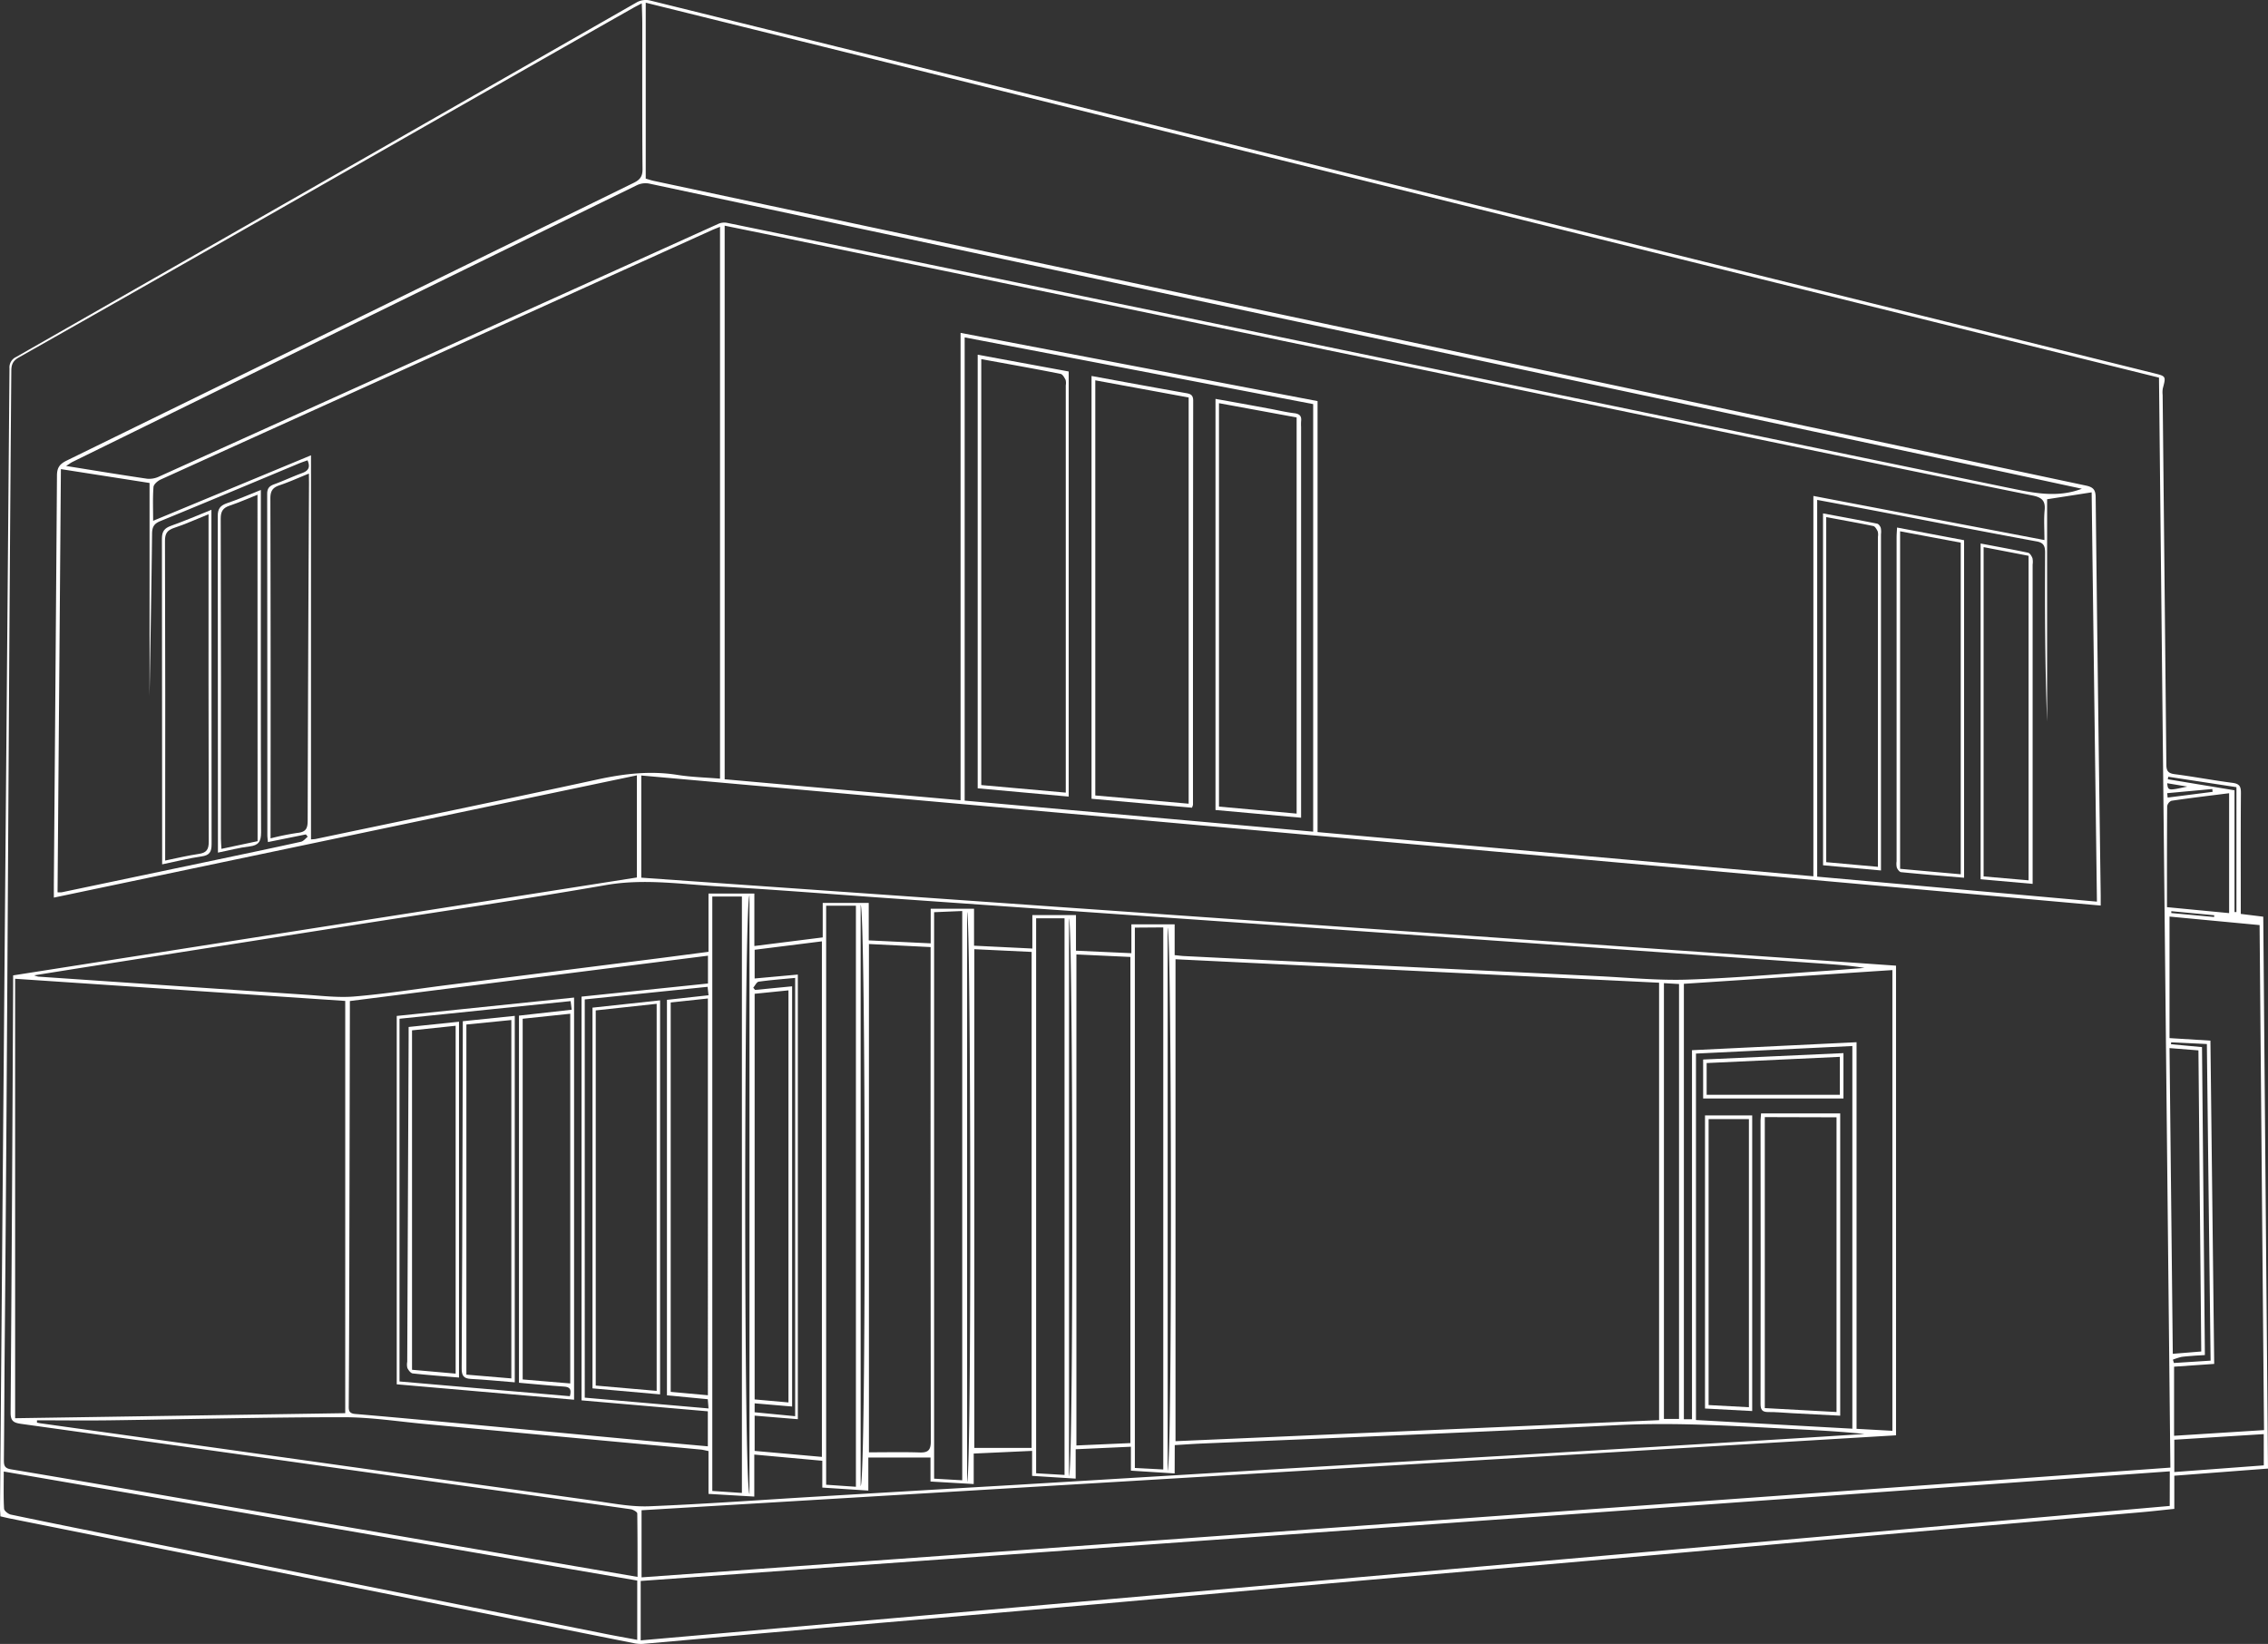 <svg id="Слой_1" data-name="Слой 1" xmlns="http://www.w3.org/2000/svg" viewBox="0 0 900.48 652.65"><rect x="0" y="0" width="900.48" height="652.65" fill="#333333" stroke="none"/><defs><style>.cls-1{fill:#fff;}</style></defs><title>d4_w</title><g id="Слой_2" data-name="Слой 2"><path class="cls-1" d="M1235.1,736.45l-37.2,2.84v13.16c-4.65.48-9.18,1-13.71,1.39q-47.54,4.14-95.06,8.24c-31.73,2.78-63.37,5.69-95.05,8.48l-103.41,9q-55.67,4.89-111.34,9.92-47.54,4.18-95.13,8.23-47,4.13-94,8.32a13,13,0,0,1-3.58-.19q-83.37-16.64-166.76-33.31l-81.38-16.28c-1.18-.24-2.34-.53-3.71-.84,0-1.15-.16-2.22-.15-3.28q1.9-226.21,3.77-452.43a4.52,4.52,0,0,1,2.61-4.53q123.3-70.41,246.58-140.9a7.48,7.48,0,0,1,5-.68q167.61,41.4,335.07,83l262.12,65c4.88,1.21,4.86,1.18,3.56,6.08a9.75,9.75,0,0,0-.06,2.53q.76,73.38,1.47,146.69c0,2.54.66,3.56,3.33,3.89,7.67,1,15.28,2.46,23,3.45,2.69.36,3.3,1.43,3.28,4-.12,14.65-.06,29.29-.06,43.94v4.08l8.93,1.11Q1234.15,626.78,1235.1,736.45Zm-66.45-223.52L589.23,461.3v40.57l498.18,34.93V723.25L589.34,753v26.64l607-43.57c-1.51-143.52-3-289.63-4.52-432.72L591,154.5v69.85c1.13.31,2.15.67,3.21.9q91.57,19.51,183.23,39l202.81,43.16q91.32,19.43,182.63,38.81c3,.65,3.78,1.81,3.8,4.74q.9,79,2,157.94v4h0Zm-22.31-145.1c0-4.39-.28-8.15.08-11.9s-1.17-5.05-4.8-5.78c-32.22-6.49-64.4-13.19-96.58-19.83L843,288.54q-97.63-20.21-195.26-40.32c-8.36-1.73-16.72-3.42-25.4-5.2V462.8L716,471.13V285.58l141.74,27.09v171.1l196.86,17.55v-151Zm-153,349.4V543.57l-192-9.32V725.58ZM620.5,462.57V243.47c-1.37.57-2.59,1-3.77,1.57L469.79,311.48q-35.7,16.14-71.33,32.3c-1.22.55-2.81,1.91-2.9,3-.33,4.29-.14,8.62-.14,13.41l62.68-26V486.68c.7-.07,1.3-.06,1.87-.18,37.25-7.82,74.52-15.5,111.72-23.59,10.62-2.31,21.1-3.57,31.92-1.84,5.45.87,11,1,16.93,1.49h0ZM587.75,779.46c0-8.56,0-16.86-.11-25.19,0-.6-1.62-1.53-2.57-1.67q-39.32-5.57-78.66-11Q424.71,730.09,343,718.7c-3.18-.45-4.19-1.26-4.17-4.56q.62-84.79,1-169.58v-3.9l247.66-38.87V461.24L356,509.78v-5.2q.66-81.16,1.24-162.3c0-3.11,1-4.58,3.76-5.95Q473.67,281.22,586.27,226c2.48-1.22,3.48-2.54,3.46-5.44-.17-19.37-.08-38.74-.1-58.09,0-1.13-.12-6.22-.21-7.7-1.36.71-2.31,1.19-3.25,1.71-81.1,45.93-162.93,93-244.06,138.84-2.35,1.32-3,2.81-3,5.4-1.08,128.4-1.48,259.65-2.63,388.08-.13,14.76-.17,29.52-.32,44.29,0,2,.19,3.21,2.72,3.64,28.13,4.71,56.24,9.6,84.35,14.44L539,771.1Zm-247.12-63,131.06-2V550.8L340.63,542Zm855.48,21.09L589,781.07v23.59l607.08-53.37ZM348.2,540.65a12.45,12.45,0,0,0,1.57.5q53.22,3.63,106.45,7.2c6.39.43,12.9,1.22,19.18.68,12-1,24-2.89,36-4.43l84.21-10.66c6.69-.85,13.38-1.74,20.31-2.64V508.17h18.21V529l27.14-3.42V511.89h18.27v14.87l24.6,1.18V514.21h17.21v14.66L744.5,530V516.72h17.32v14.13l22,1V520.39H801v12.23c1.55.15,2.73.33,4,.38q40,2,80.13,3.87l84.1,4.1c11.72.56,23.47,1.73,35.16,1.37,18-.57,36-2.19,54-3.4,5.5-.36,11-.83,16.51-1.25-6.09-1-12.13-1.38-18.15-1.81l-79-5.54-66.26-4.64L833,520.17l-66.61-4.64q-39.5-2.74-78.94-5.52c-22.44-1.57-44.88-3.39-67.34-4.67-14.88-.85-29.67-3.17-44.79-.56-33,5.74-66.13,10.55-99.17,15.74l-104.3,16.36c-7.58,1.18-15.17,2.41-23.63,3.75h0Zm813.1-193.17c-12.59-2.7-25.09-5.4-37.6-8.07L839,278.86Q715.63,252.61,592.3,226.3a7.93,7.93,0,0,0-4.82.66q-112.07,54.82-224,109.81c-.75.36-1.42.9-2.62,1.65,11.18,1.79,21.67,3.53,32.19,5.07a9.19,9.19,0,0,0,4.84-.91q111-50.13,222-100.31a5.77,5.77,0,0,1,3.33-.38q50.58,10.37,101.16,20.82l198.12,41q104.57,21.62,209.1,43.29c9.86,2,19.58,4.31,29.65.44ZM801,738.38l-17.37-1.1v-9.5l-21.93,1v11.66l-17.3-1.09v-9.92l-23.18,1.06v12.1l-17.16-1v-9.52H679.38v13.12L661.1,744V733.35l-27-2.46v16.68l-18.18-1.07v-17c-1.2-.23-2.12-.51-3.06-.6-14-1.31-27.94-2.56-41.91-3.86q-33.6-3.1-67.2-6.25c-10.91-1-21.92-2.74-32.88-2.73-30.86,0-61.72.82-92.57,1.23-9.65.13-19.31,0-29,0v.93c.45.08.9.18,1.34.25l43.83,6.13,90.87,12.75,85.48,11.91c7.17,1,14.43,2.45,21.58,2.16,22.48-.91,44.93-2.57,67.43-3.9q39.31-2.34,78.63-4.63,51.81-3.1,103.61-6.25,45.63-2.71,91.3-5.36,53.28-3.15,106.53-6.36c11.66-.7,23.32-1.46,35-2.2-8.23-.86-16.44-1.36-24.65-1.77-24.51-1.22-49-3-73.59-1.74-55.12,2.8-110.25,5-165.38,7.32-3.34.15-6.67.4-10.24.6ZM441,487.73c-.1-1.12-.23-2-.23-2.78q0-67.69-.07-135.4c0-2.25.84-3.15,2.78-3.86,3.75-1.37,7.36-3.09,11.1-4.45,2.58-.94,3.3-2.38,2.14-5.07-1.27.46-2.4.83-3.5,1.29-18.27,7.62-36.53,15.31-54.86,22.81-2.53,1-3.33,2.3-3.36,5-.24,21.5-.64,43-1,64.46h0V345.17l-35.2-5.5c-.44,56.39-.89,112.19-1.33,168a11.22,11.22,0,0,0,1.64,0l59.22-12.43c11.9-2.51,23.89-5,35.8-7.64,1-.22,1.79-1.31,2.67-2l-.74-.91Zm706.4-136.1v88.26c-.86-22.36-.9-44.73-.8-67.11,0-2.79-.74-4-3.65-4.46-20-3.67-39.89-7.57-59.84-11.36-8.92-1.71-17.94-3.38-27-5.07V501.46l111.07,9.92c-.7-54.39-1.41-108.3-2.1-162.49ZM615.71,532.84l-142.18,18v4.81l-.24,110q-.06,22.7-.2,45.38c0,1.84-.3,3.5,2.53,3.74,16.15,1.37,32.28,2.9,48.42,4.38l66.82,6.23c8.24.77,16.49,1.49,24.8,2.24v-13.9l-50.15-4.35V549.09l50.2-5.21ZM856,483.6V313.86L717.63,287.37V471.28Zm340,33.71v48.25l16.24,1c.51,43,1,85.63,1.5,128.34l-15.93,1.1v27.44l35.71-2.26c-.59-67-1.18-133.62-1.76-200.49ZM336.11,737.62c0,5.35-.14,10.06.12,14.75.06.87,1.65,2.14,2.71,2.36,19.05,4,38.1,7.77,57.18,11.59q88.45,17.7,176.93,35.37c4.79,1,9.58,1.82,14.58,2.77V780.91Zm670.29-20.76V570.36l65.34-3.17V720.67l14.23.79V538.55L1003.18,544V716.86ZM679.62,730c6.85,0,13.49-.15,20.11.06,3.45.13,4.46-1,4.46-4.48q-.15-96-.08-192v-4.16l-24.49-1.22Zm64.6-1.66v-197l-22.75-1.08v198h22.75Zm39.21-2v-193l-21.44-1V727.28Zm-166-217v236l11.75.79V509.34Zm45.2,3.66V742.87l11.82.81V513Zm42.87,2.57V740.46l11.16.64v-226ZM746,518V738.32l11.28.66V518Zm39.2,3.69V736.21l11.28.6V521.61ZM600.91,551.41V706l14.77,1.35V549.83Zm33.33-9.52,17.15-1.56V716.85l-17.15-1.41v14l26.7,2.38V527.14l-26.7,3.35Zm0,6.07V709l13.43,1.2V546.6Zm435.83,20.74-62.09,3V717.18l62.09,3.44ZM457.27,341.44c-4.35,1.75-7.94,3.4-11.73,4.66-2.71.92-3.58,2.31-3.57,5.24q.16,65.3.07,130.6v4.32a106.39,106.39,0,0,1,10.74-2.18c3.43-.35,4-1.9,4-5q.17-66.94.53-133.88ZM1196,569.52c.44,40.74.87,80.93,1.3,121.37l11.3-.92c-.37-40-.75-79.7-1.12-119.54ZM599.42,707.37v-157l16.51-1.82c-.14-1.3-.25-2.27-.36-3.35l-48.78,5V708.3l49.14,4.28c-.12-1.53-.2-2.54-.29-3.66ZM995.26,543.74v173h6V544.08ZM1195,513.57l24.66,2.37v-47.6c-7.87,1-15.4,1.88-22.91,3a2.87,2.87,0,0,0-1.68,2.16c-.1,13.17-.07,26.44-.07,40Zm-562.81,233V508.94c-2.19,2.29-2.32,234.76,0,237.6Zm601.22-23.8L1197.9,725v12.83l35.53-2.65Zm-583.08-7.11v-174c-5,.47-9.71.83-14.46,1.49-.83.12-1.46,1.56-2.18,2.39l.72.89L649.12,545V711.82l-14.88-1.27v3.55Zm26,27.76c2.26-3,2-228.42,0-230.79Zm42.27-1.65c1.85-4.39,1.48-224.44,0-226.24Zm40.46-2.28c1.88-4,1.58-219.49,0-221.42Zm39.17-2.16c1.88-4,1.59-213.67,0-215.61Zm398.42-170.11-.06.77,12.31,1.14c.39,40.79.76,81.39,1.14,122.26-2,.13-3.51.19-5,.32s-2.9.21-4.33.42a28.71,28.71,0,0,0-3.37,1.08l.41,1.33,14.56-.94c-.5-42-1-83.73-1.48-125.69ZM1195.5,461.8c-.06.34-.12.67-.17,1l26.48,4.38v48.34h.76V465.93Zm-.43,6.52c.07.58.13,1.16.19,1.75l17.85-2.28-.12-1.12Zm8-2.62-8-1.33c.35,3,.35,3,8,1.33Zm-6.36,49.47v.74l17,1.57a2.32,2.32,0,0,1,.07-.69Z" transform="translate(-334.62 -153.43)"/><path class="cls-1" d="M399,496.58V492.5q0-62.56-.09-125.16c0-3,1-4.23,3.65-5.18,5.21-1.87,10.3-4,16-6.34v4.3q0,64.23.07,128.43c0,3.15-.83,4.43-4,4.88C409.55,494.16,404.54,495.43,399,496.58Zm18.44-139c-5,2-9.3,4-13.74,5.44-2.71.92-3.59,2.24-3.58,5.18q.18,61.35.08,122.69v4.18c4.81-1,9-2,13.3-2.63,3.12-.44,4-1.73,4-4.91q-.13-62.77-.08-125.61v-4.34Z" transform="translate(-334.62 -153.43)"/><path class="cls-1" d="M438.19,347.94v4.59c0,43.79-.05,87.58.09,131.37,0,3.62-1,5.14-4.59,5.56-4.06.48-8,1.56-12.54,2.46V488.2q0-64.95-.07-129.91c0-2.8.89-4.06,3.42-5C428.93,351.8,433.23,349.92,438.19,347.94Zm-1.34,1.9c-3.92,1.55-7.42,3.12-11,4.31-2.71.89-3.61,2.28-3.6,5.22q.18,63.47.09,127c0,1.27.13,2.53.2,4.06l14.35-3.05Z" transform="translate(-334.62 -153.43)"/><path class="cls-1" d="M1058.43,357.25c7.29,1.36,14.41,2.65,21.49,4.08.59.12,1.22,1,1.44,1.67a8.19,8.19,0,0,1,.08,2.52V499l-23-2.06Zm1.27,1.46v137l20.52,1.85v-131a5.37,5.37,0,0,0-.07-2.15c-.39-.83-1.05-2-1.78-2.15-6.11-1.26-12.27-2.33-18.67-3.55Z" transform="translate(-334.62 -153.43)"/><path class="cls-1" d="M1141.58,504.32,1121,502.49V369.2c6.31,1.21,12.59,2.34,18.85,3.67.71.16,1.4,1.31,1.73,2.14a7.17,7.17,0,0,1,.07,2.53V504.32Zm-19.39-133.68V501.37l17.85,1.55V374.08Z" transform="translate(-334.62 -153.43)"/><path class="cls-1" d="M1114.43,367.89v134c-8.47-.72-16.75-1.39-25-2.21-.64-.06-1.4-1.07-1.7-1.81a7.05,7.05,0,0,1-.09-2.51V366.86c0-1.18.1-2.36.18-4Zm-25.4-3.54v134l24.08,2.17V368.86Z" transform="translate(-334.62 -153.43)"/><path class="cls-1" d="M492.14,556.76l70.41-7.3V709.12L492.14,703Zm50,1.11v143.2l9.21.78,9.68.81V555.88Zm-48.9,0v144l67.64,5.85c.78-2.89-.13-3.68-2.36-3.82-5.89-.4-11.76-1-17.85-1.52V556.64l20.93-2.35c-.16-1.36-.29-2.35-.42-3.42Z" transform="translate(-334.62 -153.43)"/><path class="cls-1" d="M807.87,474.09,768,470.54V302.69l13.07,2.4c8.21,1.5,16.4,3,24.62,4.44,1.87.32,2.67.93,2.67,3q-.11,80.21-.08,160.42A6.75,6.75,0,0,1,807.87,474.09ZM769.49,304.42V469.23l37.07,3.27V311.23Z" transform="translate(-334.62 -153.43)"/><path class="cls-1" d="M758.93,469.67l-36.13-3.28V294.25l36.13,6.66ZM724.22,296V465.1l33.55,3V306.42a5.56,5.56,0,0,0-.06-2.15c-.47-.92-1.16-2.24-2-2.4-10.41-2.09-20.86-3.93-31.53-5.87h0Z" transform="translate(-334.62 -153.43)"/><path class="cls-1" d="M851.16,478.06,817.22,475V311.79q10.66,1.88,21.26,3.86c3.32.6,6.62,1.42,10,1.82,2.18.27,3,1.16,2.72,3.27a19.64,19.64,0,0,0,0,2.17V478.06ZM818.6,313.49V473.65l30.83,2.78V319.15Z" transform="translate(-334.62 -153.43)"/><path class="cls-1" d="M1033.82,595.46h31.43v120l-19.21-1c-3.14-.17-6.28-.48-9.42-.45-2.42,0-3-1-3-3.25q.09-56.28,0-112.56C1033.64,597.56,1033.73,596.85,1033.82,595.46Zm1.49,1.46V712.44l28.48,1.56V597Z" transform="translate(-334.62 -153.43)"/><path class="cls-1" d="M1030.31,713.61l-18.74-1V596.25h18.74ZM1029,712.1V597.72h-16V711.24Z" transform="translate(-334.62 -153.43)"/><path class="cls-1" d="M1010.83,574.06l55.71-2.54v18h-55.71Zm1.39,14h52.89V573l-52.89,2.46Z" transform="translate(-334.62 -153.43)"/><path class="cls-1" d="M569.86,704.61V553.47l26.84-2.9V707Zm25.48,1V551.94l-24.19,2.62V703.5Z" transform="translate(-334.62 -153.43)"/><path class="cls-1" d="M518.39,558.85,539,556.73V702.21c-6.11-.49-11.73-1.06-17.38-1.35-3-.15-3.72-1.36-3.7-4.26.2-32.17.26-64.34.36-96.51q.06-18.51.09-37v-4.23Zm1.4,1.31v139l17.85,1.5V558.38Z" transform="translate(-334.62 -153.43)"/><path class="cls-1" d="M516.9,700.32c-6.62-.56-12.52-1-18.41-1.64-.8-.08-1.67-1.26-2.12-2.13a5.86,5.86,0,0,1-.06-2.5q.27-64.21.55-128.42v-4.49l20-2.09V700.32ZM498.21,562.48V697.23l17.32,1.53V560.66Z" transform="translate(-334.62 -153.43)"/></g></svg>